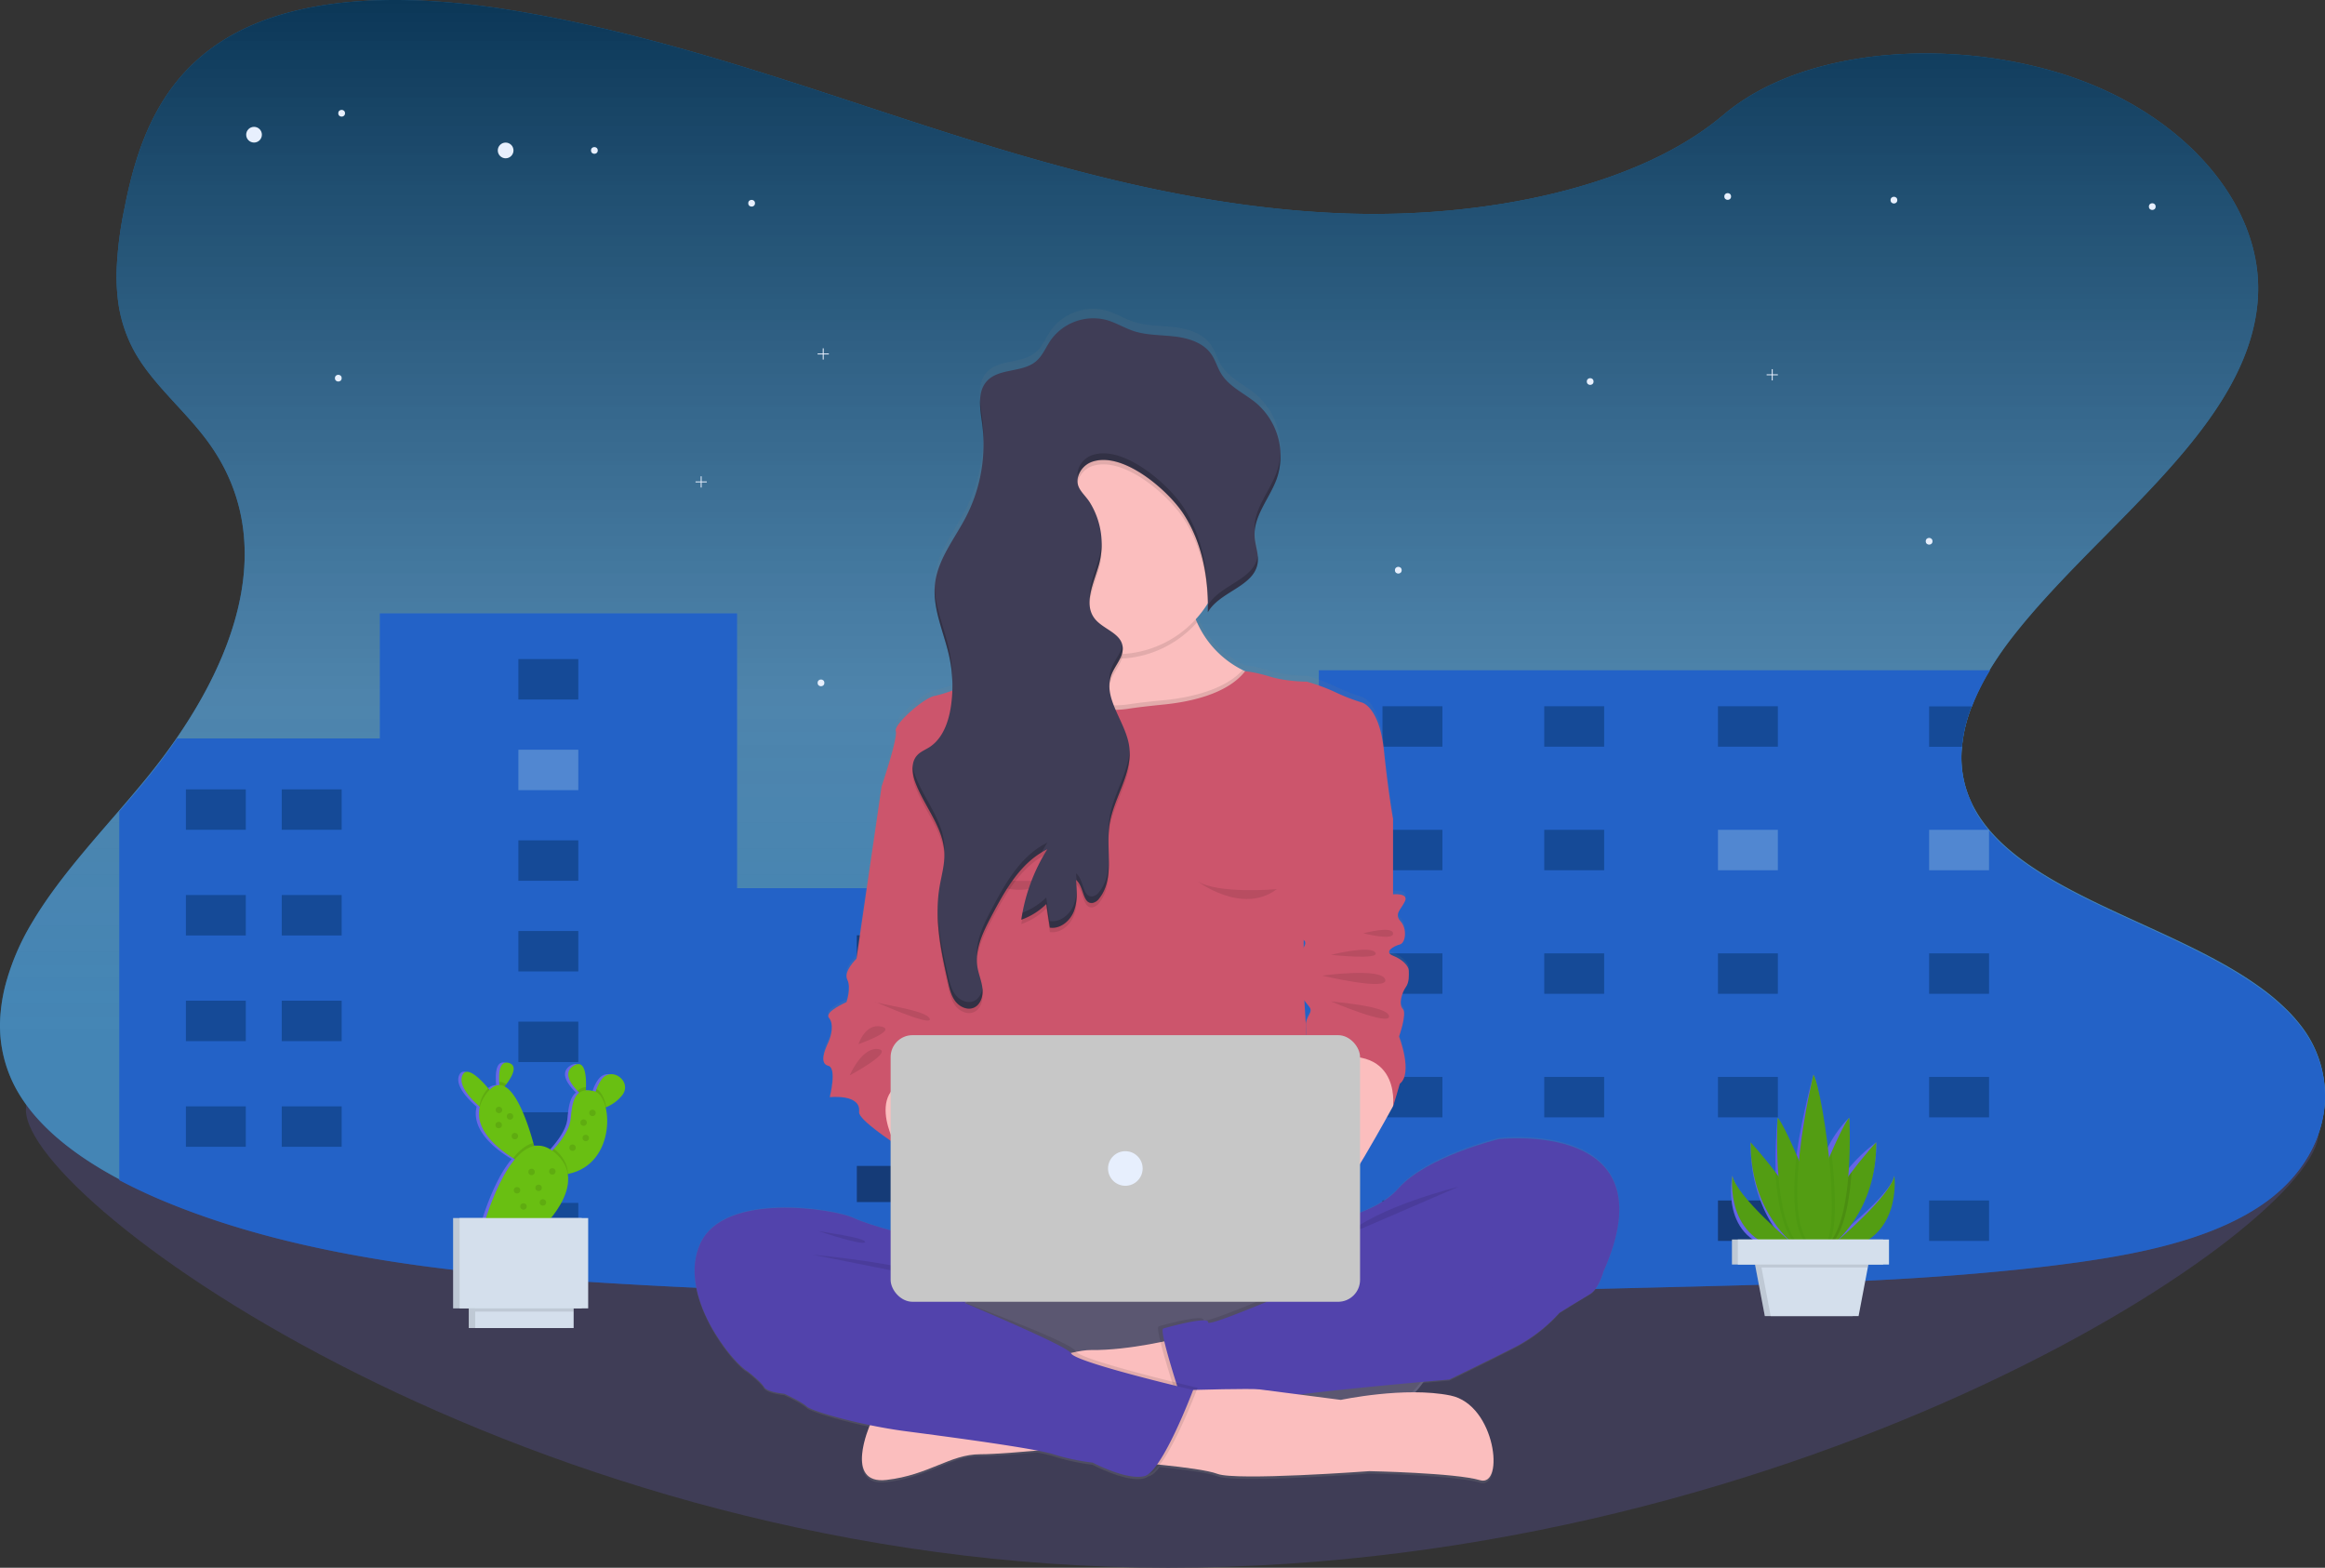 <svg xmlns="http://www.w3.org/2000/svg" width="1109.823" height="748.34" viewBox="0 0 1109.823 748.34">
    <rect x="0" y="0" width="1109.823" height="748.34" fill="#333333" stroke="none"/>
    <defs>
        <linearGradient id="a" x1="0.5" y1="1" x2="0.5">
            <stop offset="0" stop-color="gray" stop-opacity="0.4"/>
            <stop offset="0.2" stop-color="gray" stop-opacity="0.4"/>
            <stop offset="0.46" stop-color="gray" stop-opacity="0.502"/>
            <stop offset="1" stop-opacity="0.6"/>
        </linearGradient>
        <linearGradient id="b" x1="0.5" y1="1" x2="0.5">
            <stop offset="0" stop-color="gray" stop-opacity="0.251"/>
            <stop offset="0.54" stop-color="gray" stop-opacity="0.122"/>
            <stop offset="1" stop-color="gray" stop-opacity="0.102"/>
        </linearGradient>
    </defs>
    <path d="M1151.86,616.41c0,44.37-244.24,207.76-549.27,207.76S57.45,650.05,57.45,605.68s240.11,57.79,545.14,57.79S1151.86,572,1151.86,616.41Z"
          transform="translate(-45.067 -75.83)" fill="#3f3d56"/>
    <path d="M1154.89,598.7v1.78c-.67,18.44-10.94,36.78-29.68,49.73-19.88,13.72-46.54,20.94-73.91,25.55-4.28.72-8.58,1.37-12.87,2-2.19.3-4.37.6-6.54.88-60.93,8-123.14,9.53-185.06,11-64.77,1.6-129.6,3.18-194.44,4l-12.86.15c-98.38,1.06-196.72.17-294.74-5.41-30.42-1.72-61.14-4-91.3-7.84q-6.45-.79-12.86-1.73c-40-5.73-78.81-14.52-114.17-28.79A254.464,254.464,0,0,1,102,638.72c-22.21-11.79-40.94-26.7-50.21-45A63.12,63.12,0,0,1,45.39,559a81.219,81.219,0,0,1,2.23-12.87,114.68,114.68,0,0,1,12.63-29.71c14.44-24.42,36.13-46.31,54.83-69.24C155,398.31,181,336.56,144.16,286.47c-10.57-14.39-25.85-27-34.46-42.05A67.72,67.72,0,0,1,101.26,218a95.067,95.067,0,0,1-.53-12.87,178.53,178.53,0,0,1,3.75-29.84c6-30.72,17.21-63.84,51.83-83,23.63-13.08,53.75-17.14,84.29-16.37q6.43.15,12.86.6c11.71.77,23.35,2.19,34.59,4,69.44,11.09,133.53,34.26,198.23,55.18,49.26,15.92,100.28,30.81,153.22,37.91,4.28.57,8.56,1.1,12.86,1.56,12.41,1.36,24.93,2.26,37.55,2.63,62.81,1.8,136.09-11.8,177.8-47.12C908,96.54,983.56,93.79,1038.4,114.18l.82.31q6.19,2.36,12,5.08c40.41,19,67.48,51.54,71.3,85.59a74.291,74.291,0,0,1,.34,12.74.532.532,0,0,1,0,.13c-2.62,41.89-36.86,77.07-71.63,112.31-4.3,4.35-8.61,8.7-12.87,13.08-11.28,11.58-22.21,23.25-31.69,35.26a165.354,165.354,0,0,0-11.92,17.1A110.447,110.447,0,0,0,986.28,413a71.625,71.625,0,0,0-4.67,19.3,50.469,50.469,0,0,0,5,27.6l.09.2c9.28,18.4,28.92,31.44,51.66,43,4.19,2.14,8.5,4.22,12.87,6.28,24.66,11.64,51.23,22.45,71.43,36.82a107.1,107.1,0,0,1,15.18,12.8,77.362,77.362,0,0,1,5.36,6.17,54.14,54.14,0,0,1,11.68,32.69C1154.89,598.16,1154.89,598.43,1154.89,598.7Z"
          transform="translate(-45.067 -75.83)" fill="#1c89d9"/>
    <path d="M1154.89,598.7v1.78c-.67,18.44-10.94,36.78-29.68,49.73-19.88,13.72-46.54,20.94-73.91,25.55-4.28.72-8.58,1.37-12.87,2-2.19.3-4.37.6-6.54.88-60.93,8-123.14,9.53-185.06,11-64.77,1.6-129.6,3.18-194.44,4l-12.86.15c-98.38,1.06-196.72.17-294.74-5.41-30.42-1.72-61.14-4-91.3-7.84q-6.45-.79-12.86-1.73c-40-5.73-78.81-14.52-114.17-28.79A254.464,254.464,0,0,1,102,638.72c-22.21-11.79-40.94-26.7-50.21-45A63.12,63.12,0,0,1,45.39,559a81.219,81.219,0,0,1,2.23-12.87,114.68,114.68,0,0,1,12.63-29.71c14.44-24.42,36.13-46.31,54.83-69.24C155,398.31,181,336.56,144.16,286.47c-10.57-14.39-25.85-27-34.46-42.05A67.72,67.72,0,0,1,101.26,218a95.067,95.067,0,0,1-.53-12.87,178.53,178.53,0,0,1,3.75-29.84c6-30.72,17.21-63.84,51.83-83,23.63-13.08,53.75-17.14,84.29-16.37q6.43.15,12.86.6c11.71.77,23.35,2.19,34.59,4,69.44,11.09,133.53,34.26,198.23,55.18,49.26,15.92,100.28,30.81,153.22,37.91,4.28.57,8.56,1.1,12.86,1.56,12.41,1.36,24.93,2.26,37.55,2.63,62.81,1.8,136.09-11.8,177.8-47.12C908,96.54,983.56,93.79,1038.4,114.18l.82.31q6.19,2.36,12,5.08c40.41,19,67.48,51.54,71.3,85.59a74.291,74.291,0,0,1,.34,12.74.532.532,0,0,1,0,.13c-2.62,41.89-36.86,77.07-71.63,112.31-4.3,4.35-8.61,8.7-12.87,13.08-11.28,11.58-22.21,23.25-31.69,35.26a165.354,165.354,0,0,0-11.92,17.1A110.447,110.447,0,0,0,986.28,413a71.625,71.625,0,0,0-4.67,19.3,50.469,50.469,0,0,0,5,27.6l.09.2c9.28,18.4,28.92,31.44,51.66,43,4.19,2.14,8.5,4.22,12.87,6.28,24.66,11.64,51.23,22.45,71.43,36.82a107.1,107.1,0,0,1,15.18,12.8,77.362,77.362,0,0,1,5.36,6.17,54.14,54.14,0,0,1,11.68,32.69C1154.89,598.16,1154.89,598.43,1154.89,598.7Z"
          transform="translate(-45.067 -75.83)" fill="url(#a)"/>
    <circle cx="3.75" cy="3.75" r="3.75" transform="translate(237.613 68.06)" fill="#e7effd"/>
    <circle cx="3.75" cy="3.75" r="3.75" transform="translate(117.513 60.55)" fill="#e7effd"/>
    <circle cx="1.61" cy="1.61" r="1.61" transform="translate(282.113 70.2)" fill="#e7effd"/>
    <circle cx="1.61" cy="1.61" r="1.61" transform="translate(161.473 52.45)" fill="#e7effd"/>
    <circle cx="1.61" cy="1.61" r="1.61" transform="translate(159.873 178.9)" fill="#e7effd"/>
    <circle cx="1.61" cy="1.61" r="1.61" transform="translate(902.443 93.92)" fill="#e7effd"/>
    <circle cx="1.61" cy="1.61" r="1.61" transform="translate(357.173 95.4)" fill="#e7effd"/>
    <circle cx="1.61" cy="1.61" r="1.61" transform="translate(823.093 92.18)" fill="#e7effd"/>
    <circle cx="1.61" cy="1.61" r="1.61" transform="translate(1025.763 97.01)" fill="#e7effd"/>
    <path d="M1154.89,598.7v1.78c-.51,18.58-10.8,37.11-29.68,50.15-19.88,13.72-46.54,20.94-73.91,25.55-4.28.72-8.58,1.37-12.87,2-2.19.3-4.37.6-6.54.88-15,2-30.08,3.53-45.21,4.81-20.3,1.72-40.7,2.91-61.12,3.79-26.22,1.15-52.49,1.8-78.73,2.45-51.29,1.26-102.62,2.52-154,3.39l-18.23.3-22.24.3-12.86.15c-81,.86-161.88.42-242.62-2.88q-8.06-.32-16.09-.7-18-.79-36-1.83c-24.05-1.36-48.29-3.08-72.27-5.63q-9.54-1-19-2.21-6.45-.79-12.86-1.73-7.14-1-14.22-2.18c-35-5.72-68.79-14-99.95-26.62A259.358,259.358,0,0,1,102,639.14v-176c4.44-5.15,8.85-10.3,13.09-15.51,5.1-6.26,10-12.71,14.5-19.33h96.8V368.65h170.5V499.79H674.6v-104H995a112,112,0,0,0-8.39,16.65V413h-.37a71.623,71.623,0,0,0-4.67,19.3,50.469,50.469,0,0,0,5,27.6v.42l.09.2c9.28,18.4,28.92,31.44,51.66,43,4.19,2.14,8.5,4.22,12.87,6.28,24.41,11.52,50.71,22.24,70.83,36.4l.6.42A107.6,107.6,0,0,1,1137.43,559c.15.14.28.28.41.42a77.339,77.339,0,0,1,5.36,6.17,54.209,54.209,0,0,1,11.68,32.27C1154.89,598.16,1154.89,598.43,1154.89,598.7Z"
          transform="translate(-45.067 -75.83)" fill="#2d6eea"/>
    <path d="M1154.89,598.7v1.78c-.51,18.58-10.8,37.11-29.68,50.15-19.88,13.72-46.54,20.94-73.91,25.55-4.28.72-8.58,1.37-12.87,2-2.19.3-4.37.6-6.54.88-15,2-30.08,3.53-45.21,4.81-20.3,1.72-40.7,2.91-61.12,3.79-26.22,1.15-52.49,1.8-78.73,2.45-51.29,1.26-102.62,2.52-154,3.39l-18.23.3-22.24.3-12.86.15c-81,.86-161.88.42-242.62-2.88q-8.06-.32-16.09-.7-18-.79-36-1.83c-24.05-1.36-48.29-3.08-72.27-5.63q-9.54-1-19-2.21-6.45-.79-12.86-1.73-7.14-1-14.22-2.18c-35-5.72-68.79-14-99.95-26.62A259.358,259.358,0,0,1,102,639.14v-176c4.44-5.15,8.85-10.3,13.09-15.51,5.1-6.26,10-12.71,14.5-19.33h96.8V368.65h170.5V499.79H674.6v-104H995a112,112,0,0,0-8.39,16.65V413h-.37a71.623,71.623,0,0,0-4.67,19.3,50.469,50.469,0,0,0,5,27.6v.42l.09.2c9.28,18.4,28.92,31.44,51.66,43,4.19,2.14,8.5,4.22,12.87,6.28,24.41,11.52,50.71,22.24,70.83,36.4l.6.42A107.6,107.6,0,0,1,1137.43,559c.15.14.28.28.41.42a77.339,77.339,0,0,1,5.36,6.17,54.209,54.209,0,0,1,11.68,32.27C1154.89,598.16,1154.89,598.43,1154.89,598.7Z"
          transform="translate(-45.067 -75.83)" fill="#0a4977" opacity="0.3"/>
    <rect width="28.6" height="19.3" transform="translate(88.733 376.79)" fill="#002652" opacity="0.4"/>
    <rect width="28.6" height="19.3" transform="translate(134.493 376.79)" fill="#002652" opacity="0.4"/>
    <rect width="28.6" height="19.3" transform="translate(659.923 337.12)" fill="#002652" opacity="0.4"/>
    <rect width="28.6" height="19.3" transform="translate(737.133 337.12)" fill="#002652" opacity="0.4"/>
    <rect width="28.6" height="19.3" transform="translate(820.053 337.12)" fill="#002652" opacity="0.4"/>
    <rect width="28.6" height="19.3" transform="translate(659.923 396.1)" fill="#002652" opacity="0.4"/>
    <rect width="28.6" height="19.3" transform="translate(737.133 396.1)" fill="#002652" opacity="0.4"/>
    <rect width="28.6" height="19.3" transform="translate(820.053 396.1)" fill="rgba(106,156,214,0.64)"/>
    <rect width="28.6" height="19.3" transform="translate(659.923 455.07)" fill="#002652" opacity="0.4"/>
    <rect width="28.6" height="19.3" transform="translate(737.133 455.07)" fill="#002652" opacity="0.4"/>
    <rect width="28.6" height="19.3" transform="translate(820.053 455.07)" fill="#002652" opacity="0.4"/>
    <rect width="28.6" height="19.3" transform="translate(659.923 514.05)" fill="#002652" opacity="0.4"/>
    <rect width="28.6" height="19.3" transform="translate(737.133 514.05)" fill="#002652" opacity="0.4"/>
    <rect width="28.6" height="19.3" transform="translate(820.053 514.05)" fill="#002652" opacity="0.4"/>
    <rect width="28.6" height="19.3" transform="translate(659.923 573.03)" opacity="0.4"/>
    <rect width="28.6" height="19.3" transform="translate(737.133 573.03)" opacity="0.4"/>
    <rect width="28.6" height="19.3" transform="translate(820.053 573.03)" opacity="0.4"/>
    <path d="M986.28,413a71.623,71.623,0,0,0-4.67,19.3H965.92V413Z" transform="translate(-45.067 -75.83)" fill="#002652"
          opacity="0.4"/>
    <rect width="28.6" height="19.3" transform="translate(920.853 396.1)" fill="rgba(106,156,214,0.64)"/>
    <rect width="28.6" height="19.3" transform="translate(920.853 455.07)" fill="#002652" opacity="0.4"/>
    <rect width="28.6" height="19.3" transform="translate(920.853 514.05)" fill="#002652" opacity="0.4"/>
    <rect width="28.6" height="19.3" transform="translate(920.853 573.03)" fill="#002652" opacity="0.4"/>
    <rect width="28.6" height="19.3" transform="translate(247.443 314.6)" fill="#002652" opacity="0.4"/>
    <rect width="28.6" height="19.3" transform="translate(247.443 357.87)" fill="rgba(106,156,214,0.64)"/>
    <rect width="28.6" height="19.3" transform="translate(247.443 401.13)" fill="#002652" opacity="0.4"/>
    <rect width="28.6" height="19.3" transform="translate(247.443 444.4)" fill="#002652" opacity="0.4"/>
    <rect width="28.6" height="19.3" transform="translate(247.443 487.66)" fill="#002652" opacity="0.4"/>
    <rect width="28.6" height="19.3" transform="translate(247.443 530.93)" fill="#002652" opacity="0.4"/>
    <rect width="28.6" height="19.3" transform="translate(247.443 574.19)" fill="#002652" opacity="0.4"/>
    <rect width="28.6" height="19.3" transform="translate(88.733 427.23)" fill="#002652" opacity="0.4"/>
    <rect width="28.6" height="19.3" transform="translate(134.493 427.23)" fill="#002652" opacity="0.4"/>
    <rect width="28.6" height="19.3" transform="translate(88.733 477.67)" fill="#002652" opacity="0.4"/>
    <rect width="28.6" height="19.3" transform="translate(134.493 477.67)" fill="#002652" opacity="0.4"/>
    <rect width="28.6" height="19.3" transform="translate(88.733 528.11)" fill="#002652" opacity="0.4"/>
    <rect width="28.6" height="19.3" transform="translate(134.493 528.11)" fill="#002652" opacity="0.4"/>
    <rect width="142.98" height="17.25" transform="translate(409.003 446.45)" opacity="0.4"/>
    <rect width="142.98" height="17.25" transform="translate(409.003 501.49)" opacity="0.4"/>
    <rect width="142.98" height="17.25" transform="translate(409.003 556.54)" opacity="0.4"/>
    <path d="M337.33,229.81h-2.46v-2.46h-.44v2.46h-2.46v.44h2.46v2.46h.44v-2.46h2.46Z" transform="translate(0.043)"
          fill="#e7effd"/>
    <path d="M848.61,178.68h-2.46v-2.46h-.45v2.46h-2.45v.44h2.45v2.46h.45v-2.46h2.46Z" transform="translate(0.043)"
          fill="#e7effd"/>
    <path d="M395.6,168.73h-2.46v-2.46h-.45v2.46h-2.45v.45h2.45v2.45h.45v-2.45h2.46Z" transform="translate(0.043)"
          fill="#e7effd"/>
    <circle cx="1.61" cy="1.61" r="1.61" transform="translate(390.283 324.35)" fill="#e7effd"/>
    <circle cx="1.61" cy="1.61" r="1.61" transform="translate(757.453 180.51)" fill="#e7effd"/>
    <circle cx="1.61" cy="1.61" r="1.61" transform="translate(919.243 256.76)" fill="#e7effd"/>
    <circle cx="1.61" cy="1.61" r="1.61" transform="translate(665.863 270.57)" fill="#e7effd"/>
    <path d="M760.43,619s-34.31,8.3-47.89,23.83c-4.55,5.19-11.3,8.93-18.27,11.6V631c7.85-13.18,15.76-27.84,15.76-27.84.36-.72,3.22-10.83,3.22-10.83,6.44-5.06-.36-22.74-.36-22.74s3.94-11.19,1.79-13.36-.36-7.94,1.43-10.47,1.43-5.78,1.43-7.94-2.86-5.42-7.51-7.22.36-4.69,3.22-5.42,3.58-7.58.36-11.19.36-5.77,2.14-9.74S710,501,710,501V464.5h0s-2.15-11.91-4.29-32.85-10.37-23.1-10.37-23.1a94.185,94.185,0,0,1-12.87-5.06,88.152,88.152,0,0,0-13.58-5.05s-9.65,0-17.52-2.42-11.95-2.59-11.95-2.59l-1.29-.64a46.83,46.83,0,0,1-21.69-23c-.22-.5-.42-1-.62-1.48a50.482,50.482,0,0,0,5.71-7.58v4.18h0V365c5.7-10.07,22.24-12.37,23.81-23.87a11.99,11.99,0,0,0,.11-1.58v-1.23c-.21-3.21-1.31-6.41-1.52-9.65a18.518,18.518,0,0,1,0-2.79v.06c.74-8.93,7.47-16.7,10.55-25.37a30.411,30.411,0,0,0,1.61-7.22v-.07c.08-.74.13-1.49.15-2.24v-2.11a33.78,33.78,0,0,0-11.15-24.4c-5.7-4.95-13.23-8.06-17.18-14.53-1.84-3-2.74-6.56-4.75-9.46-3.78-5.48-10.72-7.71-17.29-8.5s-13.32-.53-19.6-2.59c-4.46-1.46-8.5-4.05-13-5.35a24.87,24.87,0,0,0-26.71,9.63c-2.37,3.46-3.92,7.6-7.12,10.3-6.55,5.54-17.66,3.14-23.4,9.52-3.15,3.51-3.51,8.29-3.13,13.17v.18a11.075,11.075,0,0,0,.11,1.13v.53a1.65,1.65,0,0,0,.07.57c.2,1.75.45,3.49.67,5.17a6.721,6.721,0,0,0,.09.77l.18,1.57a10.969,10.969,0,0,0,.1,1.14c.04.38.07,1,.1,1.42a9.889,9.889,0,0,0,.07,1.12,77.161,77.161,0,0,1-8.2,38.5c-5.41,10.61-13.45,20.39-14.85,32.24a34.734,34.734,0,0,0-.16,5.85v.69c0,.23.06.7.09,1.05s.08.81.13,1.21a5.431,5.431,0,0,0,.09.69c.07.53.15,1.06.24,1.6l.06.34c1.42,8.08,4.64,16,6.35,24.16a65.342,65.342,0,0,1,1.28,9.13.13.13,0,0,0,0,.06c.06,1,.11,1.95.14,2.93v4a63.467,63.467,0,0,1-8.33,2.56c-5,.72-19.67,13.72-18.6,17s-6.56,26-6.77,26.69h0l-12,83s-6.37,6.14-4.38,10.11-.39,10.83-.39,10.83-10.76,4.69-8.37,7.58,1.3,8.3-.34,11.91-4.33,10.11,0,11.19.74,15.17.74,15.17,15.09-1.74,14,7.22c-.36,2.85,10.55,10.69,15.1,13.83V663c-6.11-1.71-13.29-3.93-17.87-6.07-9.29-4.33-61.48-12.63-72.92,12.28s15.73,58.12,22.52,61.73c0,0,6.44,5.05,7.87,7.58s9.65,3.25,9.65,3.25,8.58,4,10.72,6.13c1.58,1.6,14.65,5.75,30.14,9h0s-12.51,28.8,7.9,26.43,30.35-12.42,44.74-12.42c5.75,0,16.43-.81,27.18-1.77a72.233,72.233,0,0,1,8,1.89,102.8,102.8,0,0,0,18.58,4s16.09,8.66,24.67,6.49a5.451,5.451,0,0,0,1.94-1h.2c1.56-.39,3.33-2,5.17-4.43,10.73,1.1,23,2.66,27.56,4.44,8.89,3.43,72.48-1.32,72.48-1.32s41.08.81,52.85,4.37,7.59-36.35-14.13-40.84A89.12,89.12,0,0,0,719.77,741a39.5,39.5,0,0,0,4.11-5c7.82-.71,13-1.15,13-1.15s20.73-10.11,32.53-16.25a74.222,74.222,0,0,0,20-15.88s10.36-6.5,14.65-9,6.43-10.83,6.43-10.83C843,609.24,760.43,619,760.43,619Zm-93.08-92.38v-3.64c1.16.82.99,2.11,0,3.63Zm.34,25.53c.87,1.14,1.71,2.18,2.31,3,2.31,3-1.87,4.4-1.57,9.37.07,1.11.17,2.66.27,4.38h0c-.44-7.17-.8-13.07-1.01-16.76Z"
          transform="translate(-45.067 -75.83)" fill="url(#b)"/>
    <path d="M481.63,666.07s-20-4.65-29.31-8.94-61.48-12.51-72.92,12.16,15.73,57.54,22.52,61.12S474.84,685,474.84,685L527,707l10-34.14Z"
          transform="translate(-45.067 -75.83)" fill="#5243ac"/>
    <rect width="227.07" height="78.99" rx="36.83" transform="translate(458.633 597.03)" fill="#65617d"/>
    <path d="M730.77,712.35a39.41,39.41,0,0,1-6.58,21.84,40,40,0,0,1-5,6.1,39.37,39.37,0,0,1-27.93,11.57H543.2a39.5,39.5,0,0,1,0-79H691.27a39.5,39.5,0,0,1,39.5,39.49Z"
          transform="translate(-45.067 -75.83)" opacity="0.1"/>
    <path d="M607.14,714.66s-22.77,5.85-41.35,5.59S460.3,756.1,460.3,756.1s-12.51,28.52,7.9,26.16S498.55,770,512.94,770s59.66-5,59.66-5l43.56-32.18Z"
          transform="translate(-45.067 -75.83)" fill="#fbbebe"/>
    <path d="M621.39,445.53l-40.84,8.05-2.65.53s-32.29-8.58-33.36-9.3-30.38-40.21-30.38-40.21,14.82.16,26.46-6.55c.42-.24.83-.5,1.24-.75a25.8,25.8,0,0,0,11-13.49c.21-.59.39-1.2.56-1.84,1.24-4.78,1.32-10.57-.34-17.58-4-16.67,5.2-21.26,17.39-20.86,17.61.58,41.58,11.57,41.58,11.57a48.87,48.87,0,0,0,3.77,16.3c.19.48.4,1,.62,1.46a46.54,46.54,0,0,0,21.69,22.75l1.29.64c1.3.62,2.67,1.21,4.09,1.74C674.65,409.79,621.39,445.53,621.39,445.53Z"
          transform="translate(-45.067 -75.83)" fill="#fbbebe"/>
    <path d="M616.48,372.86a51.51,51.51,0,0,1-63.58,10.95c1.76-5.12,2.09-11.49.22-19.42-9.65-40.75,59-9.29,59-9.29A49.529,49.529,0,0,0,616.48,372.86Z"
          transform="translate(-45.067 -75.83)" opacity="0.1"/>
    <path d="M629.37,336.66a51.12,51.12,0,0,1-7.8,27.23,50.389,50.389,0,0,1-5.71,7.51A51.18,51.18,0,0,1,581,388c-1,.07-2.07.1-3.11.1a51.47,51.47,0,1,1,51.47-51.47Z"
          transform="translate(-45.067 -75.83)" fill="#fbbebe"/>
    <path d="M621.39,445.53l-40.84,8.05-2.65.53s-32.29-8.58-33.36-9.3-30.38-40.21-30.38-40.21,14.82.16,26.46-6.55c.42-.24.83-.5,1.24-.75,3.7,4,15.81,15.31,34.84,15.23A50.325,50.325,0,0,0,584,412c5.74-.88,11.53-1.45,17.31-2,11.07-1.16,28-4.52,36.89-14.3l1.29.64c1.3.62,2.67,1.21,4.09,1.74C674.65,409.79,621.39,445.53,621.39,445.53Z"
          transform="translate(-45.067 -75.83)" opacity="0.1"/>
    <path d="M667.5,549.9c.35,7.87,6.08,96.51,6.08,96.51H495.21l1.21-55.81,1-44.64.32-14.65,1.43-50.75L494,476l-28.1-24.76h0c.21-.66,7.83-23.25,6.77-26.43s13.59-16.08,18.6-16.8a65.125,65.125,0,0,0,8.38-2.55c8.43-3,19.68-7.32,20.92-6.64,1.75.94,19.29-.69,20-.76h0s12.94,16.73,36.06,16.63a49,49,0,0,0,7.27-.58c5.74-.88,11.53-1.45,17.31-2.05,11.63-1.21,29.71-4.86,38.18-15.8,0,0,4.09.17,11.95,2.56s17.52,2.4,17.52,2.4a88.91,88.91,0,0,1,13.58,5,95,95,0,0,0,12.87,5s8.22,2.14,10.37,22.87S710,466.62,710,466.62l-42.5,36.81S667.15,542,667.5,549.9Z"
          transform="translate(-45.067 -75.83)" fill="#cc556c"/>
    <path d="M420.8,535.91l6.25,10.01,23.41,8.25,16.09-29.34-14.83-10.01-23.77-9.29-13.58,7.86Z"
          transform="translate(0.043)" fill="#fbbebe"/>
    <path d="M665.71,661.06s33.24-2.5,46.83-17.87,47.89-23.59,47.89-23.59,82.57-9.65,50,63.27c0,0-2.14,8.22-6.43,10.72s-14.65,8.94-14.65,8.94L662.52,691.45Z"
          transform="translate(-45.067 -75.83)" fill="#5243ac"/>
    <path d="M730.77,712.35a39.41,39.41,0,0,1-6.58,21.84c-21.34,1.89-68.6,6.33-78.49,9.09-12.15,3.37-36.74-2.5-39.43-3.16l-.25-.06s-4.74-14.38-7-23.58c-1-4.18-1.53-7.29-.87-7.52,2.15-.71,21.81-6.08,21.45-3s59-23.06,59-23.06l1.82,22.88C686.45,712.68,730.77,702.42,730.77,712.35Z"
          transform="translate(-45.067 -75.83)" opacity="0.1"/>
    <path d="M791.89,693.23l-2.5,9.3a74.092,74.092,0,0,1-20,15.72c-11.8,6.08-32.53,16.09-32.53,16.09s-76.13,6.43-89,10-39.68-3.22-39.68-3.22-10-30.38-7.86-31.1,21.8-6.07,21.45-3,59-23.06,59-23.06Z"
          transform="translate(-45.067 -75.83)" fill="#5243ac"/>
    <path d="M579.92,773.37s37.42,2.61,46.32,6,72.48-1.3,72.48-1.3,41.08.8,52.85,4.32,7.59-36-14.13-40.43-52.33,2.09-52.33,2.09-34.54-4.45-38.73-5-31.78.25-31.78.25Z"
          transform="translate(-45.067 -75.83)" fill="#fbbebe"/>
    <path d="M432.87,674.72s49.46,4.45,63.06,12.56Z" transform="translate(-45.067 -75.83)" opacity="0.1"/>
    <path d="M741.37,642.28s-38.73,9.42-53.91,23.28Z" transform="translate(-45.067 -75.83)" opacity="0.1"/>
    <path d="M435.75,663.47c.79.26,22.77,3.14,22.24,5.23S435.75,663.47,435.75,663.47Z"
          transform="translate(-45.067 -75.83)" opacity="0.1"/>
    <path d="M401.21,718.61l2.86,10.73s6.43,5,7.86,7.5,9.65,3.22,9.65,3.22,8.58,3.93,10.73,6.07,25.37,8.94,47.18,11.8,62.19,8.22,70.77,11.08a103.006,103.006,0,0,0,18.59,3.93s16.08,8.58,24.66,6.44,23.23-41.11,23.23-41.11-56.47-13.22-58.26-17.51-56.12-24.3-56.12-24.3l-32.17.76Z"
          transform="translate(-45.067 -75.83)" opacity="0.1"/>
    <path d="M399.06,719.68l2.86,10.73s6.44,5,7.87,7.5,9.65,3.22,9.65,3.22,8.58,3.93,10.72,6.08,25.38,8.93,47.18,11.79,62.2,8.22,70.78,11.08A103.319,103.319,0,0,0,566.7,774s16.09,8.57,24.67,6.43,23.23-41.11,23.23-41.11-56.48-13.22-58.26-17.51S474.84,685,474.84,685l-25-5.72Z"
          transform="translate(-45.067 -75.83)" fill="#5243ac"/>
    <path d="M472.15,447.67l-6.25,3.58-12,82.21s-6.37,6.08-4.38,10-.39,10.72-.39,10.72-10.76,4.65-8.37,7.51,1.3,8.22-.34,11.79-4.33,10,0,11.08.74,15,.74,15,15.09-1.72,14,7.14c-.45,3.58,17.06,15,17.06,15s-19.9-36.1,24.68-31.1l3.83-20.35s3.83-11.46,0-15,.86-20.55.86-20.55l.84-73.81Z"
          transform="translate(-45.067 -75.83)" fill="#cc556c"/>
    <path d="M462.44,553.84c.79,1.31,24.86,4,26.43,8.27S462.44,553.84,462.44,553.84Z"
          transform="translate(-45.067 -75.83)" opacity="0.1"/>
    <path d="M454.85,574.25s3.27-10.21,11-8.38S454.85,574.25,454.85,574.25Z" transform="translate(-45.067 -75.83)"
          opacity="0.1"/>
    <path d="M450.67,589.16s5.75-13.61,13.6-12.56S450.67,589.16,450.67,589.16Z" transform="translate(-45.067 -75.83)"
          opacity="0.1"/>
    <path d="M712.54,588.86l-2.51,15s-25.73,47.19-30.38,47.9-30-31.45-30-31.45l-6.79-31.46,26.73-5.07,11.87-11.73S711.46,574.92,712.54,588.86Z"
          transform="translate(-45.067 -75.83)" fill="#fbbebe"/>
    <path d="M700.38,459.83l9.65,6.79v36.1s7.51-.72,5.72,3.22-5.36,6.07-2.14,9.65,2.5,10.36-.36,11.08-7.86,3.57-3.22,5.36,7.51,5,7.51,7.15.36,5.36-1.43,7.86-3.57,8.22-1.43,10.37-1.79,13.22-1.79,13.22,6.8,17.52.36,22.52c0,0-2.86,10-3.22,10.72,0,0,4.51-34.79-40.46-20.08,0,0-.83-13.26-1.14-18.17s3.88-6.35,1.57-9.28-8.09-9.66-5.36-11.44,1.79-5,.71-7.51-4.85-2.5-1.43-5.54,5.45-5.89,3.44-7.32-5.5-6.09-2.72-8.23,2.86-33.24,2.86-33.24S678.94,437.31,700.38,459.83Z"
          transform="translate(-45.067 -75.83)" fill="#cc556c"/>
    <path d="M695.84,521.33s13.74-3.73,14.19,0S695.84,521.33,695.84,521.33Z" transform="translate(-45.067 -75.83)"
          opacity="0.1"/>
    <path d="M680.4,531.6s18.84-4.71,21.19-1.05S680.4,531.6,680.4,531.6Z" transform="translate(-45.067 -75.83)"
          opacity="0.1"/>
    <path d="M676.21,541.54s28.26-3.93,30.09,1.83S676.21,541.54,676.21,541.54Z" transform="translate(-45.067 -75.83)"
          opacity="0.1"/>
    <path d="M680.4,553.84c1.05.26,27.21,2.09,27.73,7.06S680.4,553.84,680.4,553.84Z"
          transform="translate(-45.067 -75.83)" opacity="0.1"/>
    <rect width="224.08" height="127.27" rx="10.47" transform="translate(425.133 494.12)" fill="#c7c7c7"/>
    <circle cx="8.26" cy="8.26" r="8.26" transform="translate(528.913 549.5)" fill="#e7effd"/>
    <path d="M507.72,491.94s21.48,16.42,38.09,3.91C545.81,495.85,517.73,498.4,507.72,491.94Z"
          transform="translate(-45.067 -75.83)" opacity="0.1"/>
    <path d="M616.48,496.36s21.47,16.41,38.08,3.9C654.56,500.26,626.49,502.82,616.48,496.36Z"
          transform="translate(-45.067 -75.83)" opacity="0.1"/>
    <path d="M629.37,336.66a51.12,51.12,0,0,1-7.8,27.23c-.43-14.33-3.8-28.67-11.6-40.64-7.14-11-28.85-30.19-43.77-24.84a10.57,10.57,0,0,0-6.52,7c-1.48,5.62,2.85,8,5.63,12.43a38.11,38.11,0,0,1,5.2,25.68,35.729,35.729,0,0,1-.75,3.56c-2.35,8.82-7.73,18.91-2.18,26.14,3.87,5,12.19,6.78,13.32,13A7.591,7.591,0,0,1,581,388c-.26,4.21-3.85,7.92-5.42,12.05-1.84,4.87-.8,9.71,1.11,14.6,2.48,6.38,6.44,12.83,7.4,19.57s-1.11,13-3.55,19.33c-2.31,6-5,11.95-5.9,18.2-1.73,11.88,2.63,25.62-4.85,35a5.24,5.24,0,0,1-3.27,2.21c-4.79.5-4-8.11-7.83-11,.41,5,.8,10.22-1,14.9s-6.54,8.66-11.5,7.87l-1.71-11.23a32.431,32.431,0,0,1-11.9,7.45A86.741,86.741,0,0,1,545,483.35c-12.59,6.06-19.93,19.18-26.48,31.52-4.08,7.71-8.31,16.13-6.88,24.74.58,3.51,2.09,6.85,2.42,10.38s-.95,7.66-4.24,9c-2.87,1.17-6.22-.23-8.29-2.57l-.36-.43c-.2-.26-.39-.53-.57-.8a13.435,13.435,0,0,1-.95-1.7,32.891,32.891,0,0,1-2-6.57l-.22-1c-3.33-14.61-6.33-29.68-3.89-44.46.9-5.44,2.54-10.84,2.34-16.36A30,30,0,0,0,494,476c-2.92-8.18-8.54-15.69-11.74-23.93a.71.71,0,0,1-.08-.18c-1.68-4.36-2.51-9.81.6-13.31,1.6-1.81,4-2.72,6-4,6.22-4.05,9-11.74,10.15-19.08a64.878,64.878,0,0,0,.78-10c8.43-3,19.68-7.32,20.92-6.64,1.75.94,19.29-.69,20-.76,5.34-3.08,10-7.61,12.28-14.24.21-.59.39-1.2.56-1.84a51.47,51.47,0,1,1,75.91-45.31Z"
          transform="translate(-45.067 -75.83)" opacity="0.1"/>
    <path d="M569.76,344.94c-2.36,8.82-7.73,18.91-2.17,26.15,3.87,5,12.19,6.77,13.3,13,.89,5-3.52,9.12-5.3,13.82-4.24,11.23,6.82,22.27,8.5,34.16,1.83,12.9-7.57,24.65-9.44,37.54-1.73,11.88,2.63,25.61-4.85,35a5.18,5.18,0,0,1-3.27,2.21c-4.79.51-4-8.1-7.83-11,.41,5,.8,10.22-1,14.9s-6.54,8.65-11.5,7.87l-1.71-11.24a32.389,32.389,0,0,1-11.9,7.45A86.8,86.8,0,0,1,545,481.21c-12.59,6.06-19.92,19.18-26.47,31.51-4.09,7.71-8.31,16.14-6.89,24.75.58,3.51,2.09,6.84,2.42,10.38s-.95,7.65-4.24,9c-3,1.25-6.63-.41-8.65-3s-2.8-5.89-3.53-9.08c-3.42-14.92-6.61-30.32-4.12-45.42.9-5.45,2.54-10.85,2.34-16.36-.43-12.07-9.34-22-13.68-33.23-1.69-4.37-2.51-9.81.6-13.31,1.6-1.81,4-2.72,6-4,6.21-4.06,9-11.74,10.14-19.08a66.119,66.119,0,0,0-.67-23.88c-2.51-11.75-8.27-23.23-6.84-35.16,1.4-11.74,9.44-21.42,14.85-31.93a75.541,75.541,0,0,0,7.66-44.15c-.93-7.05-2.56-15.21,2.22-20.48,5.74-6.32,16.85-3.94,23.4-9.42,3.2-2.67,4.75-6.78,7.12-10.2a25,25,0,0,1,26.71-9.54c4.5,1.29,8.54,3.85,13,5.3,6.28,2,13,1.78,19.6,2.57s13.51,3,17.29,8.41c2,2.88,2.91,6.39,4.75,9.37,3.95,6.4,11.48,9.48,17.18,14.39a33.34,33.34,0,0,1,9.38,35.61c-3.4,9.47-11.27,17.85-10.6,27.89.27,4.13,2,8.18,1.46,12.27-1.58,11.39-18.11,13.66-23.82,23.64.46-16.36-2.68-33.21-11.61-46.92-7.14-11-28.85-30.2-43.77-24.85a10.61,10.61,0,0,0-6.52,7c-1.48,5.61,2.85,8,5.63,12.43A37.8,37.8,0,0,1,569.76,344.94Z"
          transform="translate(-45.067 -75.83)" fill="#3f3d56"/>
    <g transform="translate(0.043)" opacity="0.2">
        <path d="M499.65,401.62a65.55,65.55,0,0,0-1.43-15.3c-2.13-10-6.59-19.79-7-29.83-.58,11.18,4.65,22,7,33a65.653,65.653,0,0,1,1.43,12.13Z"
              transform="translate(-45.11 -75.83)"/>
        <path d="M542.25,482.77c.87-1.59,1.77-3.17,2.74-4.71-12.58,6.06-19.92,19.18-26.47,31.52-3.79,7.13-7.68,14.89-7.1,22.83.48-6.81,3.83-13.45,7.1-19.62C524.58,501.38,531.32,489.32,542.25,482.77Z"
              transform="translate(-45.11 -75.83)"/>
        <path d="M514,547.44c-.38,2.7-1.72,5.26-4.18,6.27-3,1.24-6.63-.41-8.64-3s-2.81-5.88-3.54-9.08c-2.44-10.66-4.76-21.58-5-32.45-.24,11.93,2.3,23.95,5,35.67.73,3.19,1.52,6.5,3.54,9.08s5.61,4.24,8.64,3c3.29-1.35,4.58-5.46,4.25-9A1.215,1.215,0,0,1,514,547.44Z"
              transform="translate(-45.11 -75.83)"/>
        <path d="M570.92,334.2a36.289,36.289,0,0,1-1.16,7.6c-1.74,6.53-5.14,13.77-4.53,20,.48-5.44,3.08-11.36,4.53-16.81A36.142,36.142,0,0,0,570.92,334.2Z"
              transform="translate(-45.11 -75.83)"/>
        <path d="M514.51,286.48a75.054,75.054,0,0,0-.62-11.41c-.37-2.78-.84-5.74-1-8.63-.23,3.85.47,8,1,11.85a74.862,74.862,0,0,1,.62,8.19Z"
              transform="translate(-45.11 -75.83)"/>
        <path d="M580.9,384.19a.345.345,0,0,0-.07-.25c-.76,3.72-3.82,7.12-5.23,10.86a15.229,15.229,0,0,0-.88,7,14.381,14.381,0,0,1,.88-3.78C577.37,393.31,581.78,389.15,580.9,384.19Z"
              transform="translate(-45.11 -75.83)"/>
        <path d="M495.86,479.85c-.44-12.07-9.34-22-13.69-33.23a22.778,22.778,0,0,1-1.4-5.5,18.579,18.579,0,0,0,1.4,8.72c4.28,11.08,12.94,20.83,13.64,32.63C495.86,481.6,495.89,480.72,495.86,479.85Z"
              transform="translate(-45.11 -75.83)"/>
        <path d="M610,318c-7.15-11-28.85-30.2-43.77-24.85a10.62,10.62,0,0,0-6.53,7,7.57,7.57,0,0,0-.11,3.76,2.078,2.078,0,0,1,.11-.54,10.6,10.6,0,0,1,6.53-7c14.92-5.35,36.62,13.88,43.77,24.85,8.08,12.42,11.41,27.41,11.63,42.28C621.84,347.55,618.65,331.28,610,318Z"
              transform="translate(-45.11 -75.83)"/>
        <path d="M645.4,341.25c-1.57,11.36-18,13.65-23.77,23.57v3.28c5.7-10,22.24-12.25,23.81-23.64a13.568,13.568,0,0,0,0-3.37A.86.86,0,0,1,645.4,341.25Z"
              transform="translate(-45.11 -75.83)"/>
        <path d="M654.54,301.08c-3.4,9.48-11.27,17.85-10.6,27.9v.44c.74-8.85,7.47-16.53,10.55-25.12a31.48,31.48,0,0,0,1.75-12.24,30.57,30.57,0,0,1-1.7,9.02Z"
              transform="translate(-45.11 -75.83)"/>
        <path d="M569.8,501.49a5.2,5.2,0,0,1-3.27,2.22c-4.79.51-4-8.1-7.83-11,.1,1.14.19,2.29.25,3.44,3.56,3.08,2.9,11.27,7.58,10.77a5.15,5.15,0,0,0,3.27-2.21c4.27-5.36,4.68-12.13,4.57-19.16C574.26,491.41,573.41,497,569.8,501.49Z"
              transform="translate(-45.11 -75.83)"/>
        <path d="M557.69,507.61c-1.82,4.69-6.54,8.66-11.51,7.87q-.85-5.61-1.7-11.24a32.619,32.619,0,0,1-11.31,7.23c-.22,1.14-.43,2.29-.6,3.44a32.419,32.419,0,0,0,11.91-7.45q.85,5.63,1.7,11.24c5,.78,9.69-3.18,11.51-7.87A25.62,25.62,0,0,0,559,500.66,21.631,21.631,0,0,1,557.69,507.61Z"
              transform="translate(-45.11 -75.83)"/>
        <path d="M574.65,466.49a57.137,57.137,0,0,0-.43,9.11,45.6,45.6,0,0,1,.43-5.89c1.79-12.29,10.4-23.54,9.62-35.73C583.58,445,576.28,455.29,574.65,466.49Z"
              transform="translate(-45.11 -75.83)"/>
    </g>
    <path d="M872,637s-6.79,31.63,23.43,35.38l1.87-3.51S873.9,646.87,872,637Z" transform="translate(-45.067 -75.83)"
          fill="#6c63ff"/>
    <path d="M906.94,668.66l-7,1.49-.7.15s-18.75-15.22-18.51-49.2a85,85,0,0,0,8.95,14.17C897.09,645.1,905.54,658.23,906.94,668.66Z"
          transform="translate(-45.067 -75.83)" fill="#6c63ff"/>
    <path d="M909.32,671.92a4.43,4.43,0,0,1-3.78.49c-18-4.22-11.95-63-11.95-63,1,.47,2.09,8,6.24,17.6C907.11,644,915.11,667.66,909.32,671.92Z"
          transform="translate(-45.067 -75.83)" fill="#6c63ff"/>
    <path d="M949.34,637s1.17,31.63-29.05,35.38l-1.87-3.51S947.47,646.87,949.34,637Z"
          transform="translate(-45.067 -75.83)" fill="#6c63ff"/>
    <path d="M940.68,621.1c.22,34-24.14,49.2-24.14,49.2l-.7-.15-7-1.49c1.39-10.43,9.86-23.56,17.28-33.39a76,76,0,0,1,14.56-14.17Z"
          transform="translate(-45.067 -75.83)" fill="#6c63ff"/>
    <path d="M915.73,668.84a11.182,11.182,0,0,1-4,3.08h0a7.7,7.7,0,0,1-1.47.49c-4.44,1-6-2.16-5.74-7.6.42-9.69,6.51-26.49,12-39,3.94-9.06,10.37-15.92,11.33-16.37C927.79,609.39,927.52,655.18,915.73,668.84Z"
          transform="translate(-45.067 -75.83)" fill="#6c63ff"/>
    <path d="M910.69,588.77s-20.15,71.46-2.81,82.24S915.14,595.1,910.69,588.77Z" transform="translate(-45.067 -75.83)"
          fill="#6c63ff"/>
    <path d="M872,637s-6.79,31.63,23.43,35.38l1.87-3.51S873.9,646.87,872,637Z" transform="translate(-45.067 -75.83)"
          fill="#247207" opacity="0.1"/>
    <path d="M906.94,668.66l-7,1.49-.7.15s-18.75-15.22-18.51-49.2a85,85,0,0,0,8.95,14.17C897.09,645.1,905.54,658.23,906.94,668.66Z"
          transform="translate(-45.067 -75.83)" fill="#247207" opacity="0.1"/>
    <path d="M909.32,671.92a4.43,4.43,0,0,1-3.78.49c-18-4.22-11.95-63-11.95-63,1,.47,2.09,8,6.24,17.6C907.11,644,915.11,667.66,909.32,671.92Z"
          transform="translate(-45.067 -75.83)" opacity="0.1"/>
    <path d="M949.34,637s1.17,31.63-29.05,35.38l-1.87-3.51S947.47,646.87,949.34,637Z"
          transform="translate(-45.067 -75.83)" fill="#247207" opacity="0.1"/>
    <path d="M940.68,621.1c.22,34-24.14,49.2-24.14,49.2l-.7-.15-7-1.49c1.39-10.43,9.86-23.56,17.28-33.39a76,76,0,0,1,14.56-14.17Z"
          transform="translate(-45.067 -75.83)" fill="#247207" opacity="0.1"/>
    <path d="M915.73,668.84a11.182,11.182,0,0,1-4,3.08h0a7.7,7.7,0,0,1-1.47.49c-4.44,1-6-2.16-5.74-7.6.42-9.69,6.51-26.49,12-39,3.94-9.06,10.37-15.92,11.33-16.37C927.79,609.39,927.52,655.18,915.73,668.84Z"
          transform="translate(-45.067 -75.83)" fill="#247207" opacity="0.1"/>
    <path d="M910.69,588.77s-20.15,71.46-2.81,82.24S915.14,595.1,910.69,588.77Z" transform="translate(-45.067 -75.83)"
          opacity="0.1"/>
    <path d="M872,637s-4,31.63,26.24,35.38l1.87-3.51S873.9,646.87,872,637Z" transform="translate(-45.067 -75.83)"
          fill="#539d13"/>
    <path d="M909.75,668.66l-7,1.49-.71.15s-21.56-15.22-21.32-49.2c0,0,5.52,5.92,11.76,14.17C899.9,645.1,908.35,658.23,909.75,668.66Z"
          transform="translate(-45.067 -75.83)" fill="#539d13"/>
    <path d="M909.75,668.66l-7,1.49c-6.67-5.85-9.31-21.12-10.27-34.88C899.9,645.1,908.35,658.23,909.75,668.66Z"
          transform="translate(-45.067 -75.83)" fill="#247207" opacity="0.1"/>
    <path d="M912.13,671.92a4.43,4.43,0,0,1-3.78.49c-18.05-4.22-14.76-63-14.76-63,1,.47,4.9,8,9,17.6C909.92,644,917.92,667.66,912.13,671.92Z"
          transform="translate(-45.067 -75.83)" fill="#539d13"/>
    <path d="M949.34,637s4,31.63-26.24,35.38l-1.87-3.51S947.47,646.87,949.34,637Z" transform="translate(-45.067 -75.83)"
          fill="#539d13"/>
    <path d="M940.68,621.1c.22,34-21.33,49.2-21.33,49.2l-.7-.15-7-1.49c1.4-10.43,9.86-23.56,17.28-33.39C935.15,627,940.68,621.1,940.68,621.1Z"
          transform="translate(-45.067 -75.83)" fill="#539d13"/>
    <path d="M928.9,635.27c-.9,12.84-3.25,27-8.95,33.57a11.5,11.5,0,0,1-1.3,1.31l-7-1.49C913,658.23,921.48,645.1,928.9,635.27Z"
          transform="translate(-45.067 -75.83)" opacity="0.1"/>
    <path d="M918.54,668.84a11.18,11.18,0,0,1-4,3.08h0a7.784,7.784,0,0,1-1.48.49c-4.44,1-6-2.16-5.74-7.6.43-9.69,6.51-26.49,12-39,3.94-9.06,7.56-15.92,8.52-16.37C927.79,609.39,930.33,655.18,918.54,668.84Z"
          transform="translate(-45.067 -75.83)" fill="#539d13"/>
    <path d="M912.13,671.92a5,5,0,0,1-2.85-.91c-8.49-5.29-8.66-25.14-6.64-44C909.92,644,917.92,667.66,912.13,671.92Z"
          transform="translate(-45.067 -75.83)" fill="#247207" opacity="0.1"/>
    <path d="M918.54,668.84c-1,2.11-2.29,3.23-4,3.08h0a5.739,5.739,0,0,1-2.42-.91,12.881,12.881,0,0,1-4.8-6.2c.43-9.69,6.51-26.49,12-39C921.22,643.2,921.87,661.69,918.54,668.84Z"
          transform="translate(-45.067 -75.83)" fill="#247207" opacity="0.1"/>
    <path d="M910.69,588.77s-17.34,71.46,0,82.24S915.14,595.1,910.69,588.77Z" transform="translate(-45.067 -75.83)"
          fill="#539d13"/>
    <path d="M898.85,591.66H826.69v11.95H837.7l.27,1.41,4.41,23.19h41.95l4.41-23.19.27-1.41h9.84Z"
          transform="translate(0.043)" fill="#d4dfec"/>
    <path d="M898.82,591.66H826.66v11.95h11.01l.27,1.41,4.41,23.19H884.3l4.41-23.19.27-1.41h9.84Z"
          transform="translate(0.043)" opacity="0.1"/>
    <path d="M892.76,598.69l-1.21,6.33-4.41,23.19H845.19l-4.41-23.19-1.21-6.33Z" transform="translate(0.043)"
          fill="#d4dfec"/>
    <path d="M892.76,598.69l-1.21,6.33H840.78l-1.21-6.33Z" transform="translate(0.043)" opacity="0.1"/>
    <rect width="72.16" height="11.95" transform="translate(829.543 591.66)" fill="#d4dfec"/>
    <path d="M330.73,591a18.45,18.45,0,0,0-2.44,4.6c-.15.4-.3.86-.45,1.3a3.551,3.551,0,0,0-.85-.29,11.809,11.809,0,0,0-3.82-.33c0-.5.05-1,.07-1.57.16-5.66-.51-13.53-5.9-10.2-5.17,3.22-1.48,8.56,1.86,12,.29.3.57.57.85.84-3,2.19-3.62,7.22-4.13,12.49s-5,11-7.94,14.3c-.29.33-.57.63-.84.91a10.78,10.78,0,0,0-8.62-2.22l-.4-1.46c-2.4-8.67-7.39-23.69-13.75-27l.84-1.06c2.7-3.54,5.74-8.79,1.25-10.13s-4.9,4.55-4.65,9a15.1,15.1,0,0,0,.13,1.57,6.63,6.63,0,0,0-4.71,2.29c-.21-.26-.44-.53-.69-.82-3.64-4.31-10.33-11.12-12.35-6-1.88,4.8,4,11,8.14,14.66l.26.22c-2.78,11.28,9.34,20.46,15.88,24.48.29.19.57.36.84.52-9,10.61-14.57,30.51-14.57,30.51L300,664.2s16.73-14.43,14.59-28h.17c16.71-3.35,20.51-21.17,17.91-31.75l.29-.12a19,19,0,0,0,7.74-5.85C345.34,592,335.53,584.65,330.73,591Z"
          transform="translate(-45.067 -75.83)" fill="#6c63ff"/>
    <path d="M330.73,591a18.45,18.45,0,0,0-2.44,4.6c-.15.4-.3.86-.45,1.3a3.551,3.551,0,0,0-.85-.29,11.809,11.809,0,0,0-3.82-.33c0-.5.05-1,.07-1.57.16-5.66-.51-13.53-5.9-10.2-5.17,3.22-1.48,8.56,1.86,12,.29.3.57.57.85.84-3,2.19-3.62,7.22-4.13,12.49a17.383,17.383,0,0,1-2.147,6.32,43.118,43.118,0,0,1-5.793,7.98c-.29.33-.57.63-.84.91a10.78,10.78,0,0,0-8.62-2.22l-.4-1.46c-2.4-8.67-7.39-23.69-13.75-27l.84-1.06c2.7-3.54,5.74-8.79,1.25-10.13s-4.9,4.55-4.65,9a15.1,15.1,0,0,0,.13,1.57,6.63,6.63,0,0,0-4.71,2.29c-.21-.26-.44-.53-.69-.82-3.64-4.31-10.33-11.12-12.35-6-1.88,4.8,4,11,8.14,14.66l.26.22c-2.78,11.28,9.34,20.46,15.88,24.48.29.19.57.36.84.52-9,10.61-14.57,30.51-14.57,30.51L300,664.2s16.73-14.43,14.59-28h.17c16.71-3.35,20.51-21.17,17.91-31.75l.29-.12a19,19,0,0,0,7.74-5.85C345.34,592,335.53,584.65,330.73,591Z"
          transform="translate(-45.067 -75.83)" fill="#4d900a" opacity="0.1"/>
    <path d="M280.53,598.3l-2.95,8.64a47.65,47.65,0,0,1-3.71-3c-4.14-3.62-10-9.86-8.14-14.66,2-5.16,8.71,1.65,12.36,6C279.55,597,280.53,598.3,280.53,598.3Z"
          transform="translate(-45.067 -75.83)" fill="#69bf12"/>
    <path d="M286.75,593.38a42.71,42.71,0,0,1-2.87,3.38,44.247,44.247,0,0,1-.53-4.54c-.24-4.42.22-10.29,4.65-9S289.45,589.84,286.75,593.38Z"
          transform="translate(-45.067 -75.83)" fill="#69bf12"/>
    <path d="M324.79,594.74c-.1,2.84-.37,5.11-.37,5.11a37.525,37.525,0,0,1-3.68-3.29c-3.34-3.46-7-8.8-1.85-12C324.28,581.21,324.94,589.08,324.79,594.74Z"
          transform="translate(-45.067 -75.83)" fill="#69bf12"/>
    <path d="M342.21,598.46a19,19,0,0,1-7.74,5.85,20.9,20.9,0,0,1-2.6.94l-3.47-4.88a35,35,0,0,1,1.44-4.74,18.13,18.13,0,0,1,2.44-4.6C337.08,584.65,346.88,592,342.21,598.46Z"
          transform="translate(-45.067 -75.83)" fill="#69bf12"/>
    <path d="M278.09,595.26c1.46,1.72,2.44,3,2.44,3l-2.95,8.64a47.65,47.65,0,0,1-3.71-3,16.92,16.92,0,0,1,3.32-7.59Q277.64,595.77,278.09,595.26Z"
          transform="translate(-45.067 -75.83)" opacity="0.1"/>
    <path d="M286.75,593.38a42.71,42.71,0,0,1-2.87,3.38,44.247,44.247,0,0,1-.53-4.54A5.86,5.86,0,0,1,286.75,593.38Z"
          transform="translate(-45.067 -75.83)" opacity="0.1"/>
    <path d="M301.25,627.64l-7.33,3.23a43.894,43.894,0,0,1-3.91-2.21c-7.71-4.74-23.21-16.67-12.82-30.74s19.06,11.16,22.47,23.5C300.7,625.11,301.25,627.64,301.25,627.64Z"
          transform="translate(-45.067 -75.83)" fill="#69bf12"/>
    <path d="M320.74,596.56a6,6,0,0,1,4.05-1.82c-.1,2.84-.37,5.11-.37,5.11a37.529,37.529,0,0,1-3.68-3.29Z"
          transform="translate(-45.067 -75.83)" opacity="0.1"/>
    <path d="M334.47,604.31a20.9,20.9,0,0,1-2.6.94l-3.47-4.88a35,35,0,0,1,1.44-4.74C332.08,596.94,333.73,600.2,334.47,604.31Z"
          transform="translate(-45.067 -75.83)" opacity="0.1"/>
    <path d="M316.26,636.18c-.4.08-.82.16-1.23.22-24.59,3.74-8.11-9.53-8.11-9.53s1.11-1,2.61-2.68c3-3.28,7.43-9,7.94-14.3.77-8,1.66-15.45,11.07-13.25C337.77,598.8,339.53,631.52,316.26,636.18Z"
          transform="translate(-45.067 -75.83)" fill="#69bf12"/>
    <rect width="46.98" height="12.35" transform="translate(223.763 621.57)" fill="#d4dfec"/>
    <rect width="61.38" height="43.11" transform="translate(216.293 581.42)" fill="#d4dfec"/>
    <rect width="46.98" height="12.35" transform="translate(223.763 621.57)" opacity="0.1"/>
    <rect width="61.38" height="43.11" transform="translate(216.293 581.42)" opacity="0.1"/>
    <rect width="46.98" height="12.35" transform="translate(226.843 621.57)" fill="#d4dfec"/>
    <path d="M299.66,621.42c1,3.69,1.59,6.22,1.59,6.22l-7.33,3.23a43.894,43.894,0,0,1-3.91-2.21C292.88,625,296.12,622.27,299.66,621.42Z"
          transform="translate(-45.067 -75.83)" opacity="0.1"/>
    <path d="M316.26,636.18c-.4.08-.82.16-1.23.22-24.59,3.74-8.11-9.53-8.11-9.53s1.11-1,2.61-2.68C314.12,627.86,316,632,316.26,636.18Z"
          transform="translate(-45.067 -75.83)" opacity="0.1"/>
    <path d="M276.29,659.69s13.77-49.28,33.07-34.1-7.85,38.61-7.85,38.61Z" transform="translate(-45.067 -75.83)"
          fill="#69bf12"/>
    <circle cx="1.54" cy="1.54" r="1.54" transform="translate(236.633 528.28)" opacity="0.1"/>
    <circle cx="1.54" cy="1.54" r="1.54" transform="translate(236.503 535.48)" opacity="0.1"/>
    <circle cx="1.54" cy="1.54" r="1.54" transform="translate(281.283 529.69)" opacity="0.1"/>
    <circle cx="1.54" cy="1.54" r="1.54" transform="translate(245.253 566.62)" opacity="0.1"/>
    <circle cx="1.54" cy="1.54" r="1.54" transform="translate(278.073 541.66)" opacity="0.1"/>
    <circle cx="1.54" cy="1.54" r="1.54" transform="translate(262.113 557.62)" opacity="0.1"/>
    <circle cx="1.54" cy="1.54" r="1.54" transform="translate(241.913 531.36)" opacity="0.1"/>
    <circle cx="1.54" cy="1.54" r="1.54" transform="translate(277.043 534.32)" opacity="0.1"/>
    <circle cx="1.54" cy="1.54" r="1.54" transform="translate(271.763 546.29)" opacity="0.1"/>
    <circle cx="1.54" cy="1.54" r="1.54" transform="translate(255.553 565.47)" opacity="0.1"/>
    <circle cx="1.54" cy="1.54" r="1.54" transform="translate(252.203 557.87)" opacity="0.1"/>
    <circle cx="1.54" cy="1.54" r="1.54" transform="translate(244.223 540.76)" opacity="0.1"/>
    <rect width="46.98" height="4.51" transform="translate(226.843 621.57)" opacity="0.1"/>
    <rect width="61.38" height="43.11" transform="translate(219.383 581.42)" fill="#d4dfec"/>
    <circle cx="1.54" cy="1.54" r="1.54" transform="translate(257.613 572.42)" opacity="0.1"/>
    <circle cx="1.54" cy="1.54" r="1.54" transform="translate(248.343 574.35)" opacity="0.1"/>
</svg>